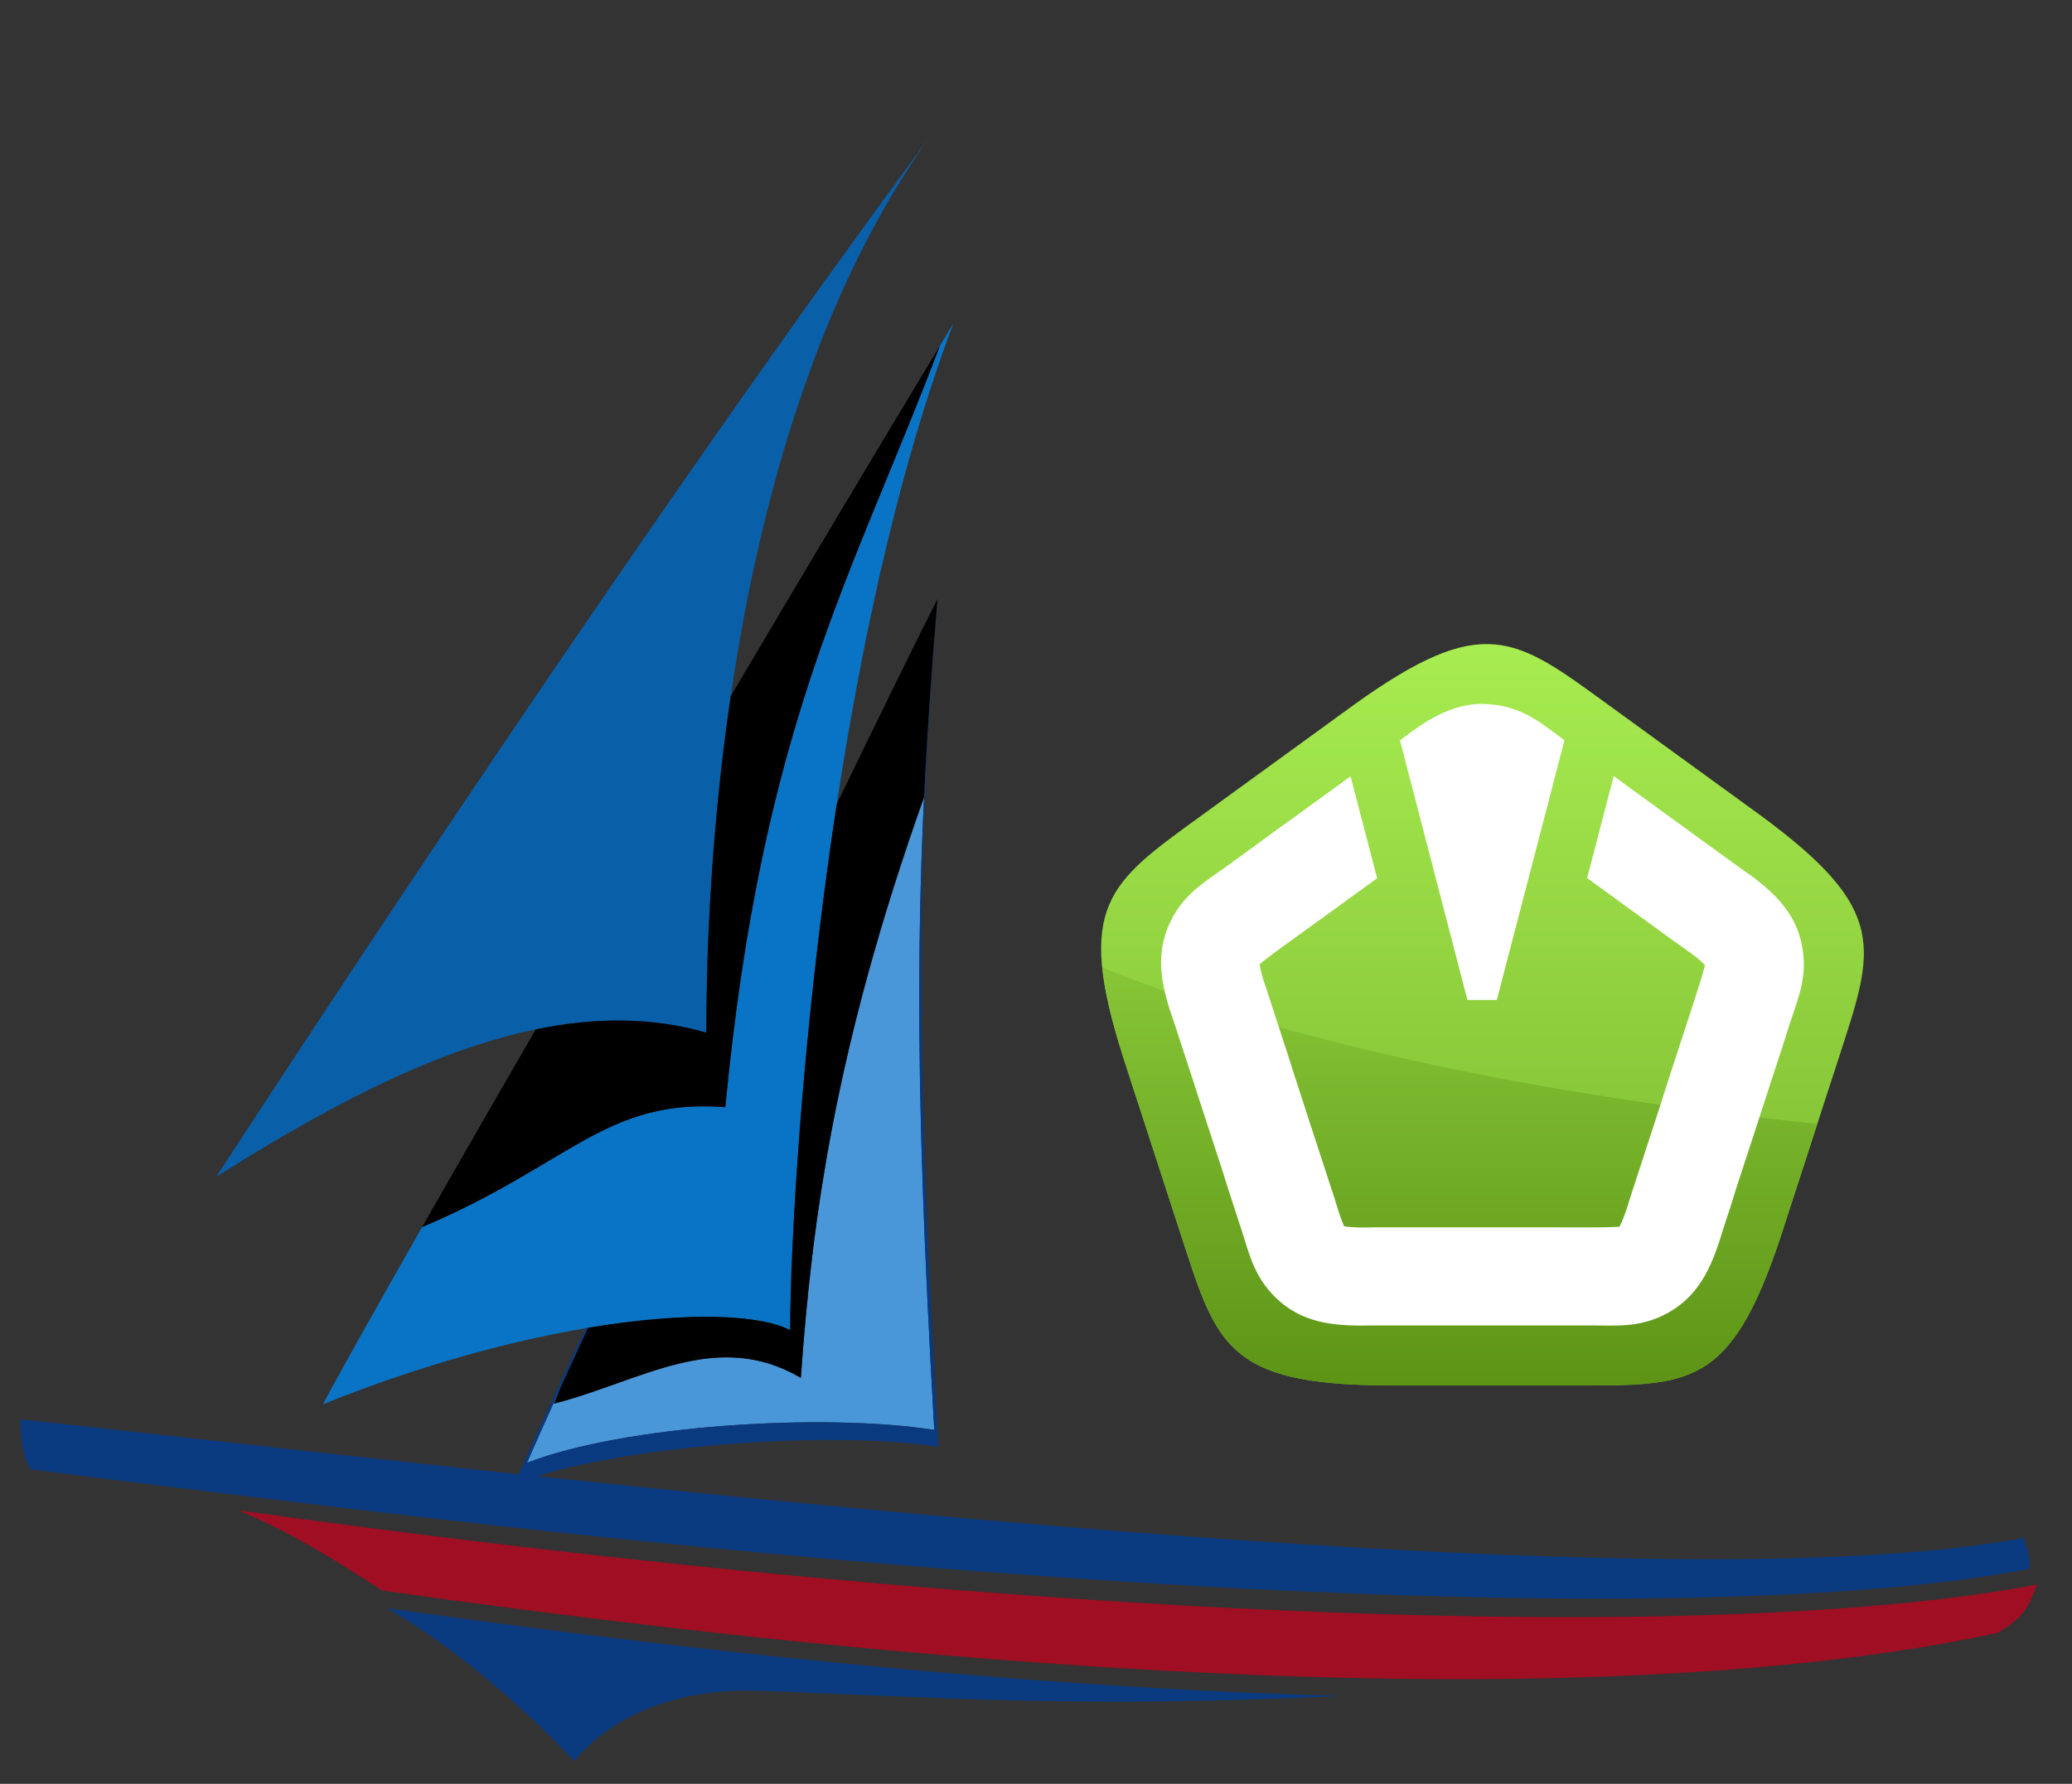 <?xml version="1.0" encoding="UTF-8" standalone="no"?>
<svg
   xmlns:dc="http://purl.org/dc/elements/1.1/"
   xmlns:cc="http://creativecommons.org/ns#"
   xmlns:rdf="http://www.w3.org/1999/02/22-rdf-syntax-ns#"
   xmlns:svg="http://www.w3.org/2000/svg"
   xmlns="http://www.w3.org/2000/svg"
   xmlns:xlink="http://www.w3.org/1999/xlink"
   xmlns:sodipodi="http://sodipodi.sourceforge.net/DTD/sodipodi-0.dtd"
   xmlns:inkscape="http://www.inkscape.org/namespaces/inkscape"
   version="1.1"
   encoding="UTF-8"
   standalone="no"
   width="360"
   height="310"
   id="svg116"
   sodipodi:docname="harbour_sfml.svg"
   inkscape:version="0.92.5 (2060ec1f9f, 2020-04-08)"
   inkscape:export-filename="/home/harbour/bitmap.png"
   inkscape:export-xdpi="96"
   inkscape:export-ydpi="96">
  <rect width="100%" height="100%" fill="#333333" stroke="none"/>
  <defs
     id="defs120">
    <linearGradient
       id="linearGradient4987">
      <stop
         id="stop4989"
         offset="0"
         stop-color="#a9ee52" />
      <stop
         id="stop4991"
         offset="1"
         stop-color="#53880e" />
    </linearGradient>
    <linearGradient
       x1="85.312"
       y1="4.419"
       x2="85.312"
       y2="206.791"
       id="linearGradient4885"
       xlink:href="#linearGradient4987"
       gradientTransform="scale(1.014,0.986)"
       gradientUnits="userSpaceOnUse" />
    <linearGradient
       x1="66.224"
       y1="8.108"
       x2="66.224"
       y2="177.975"
       id="linearGradient4923"
       xlink:href="#linearGradient4987"
       gradientTransform="scale(1.308,0.765)"
       gradientUnits="userSpaceOnUse" />
  </defs>
  <sodipodi:namedview
     pagecolor="#ffffff"
     bordercolor="#666666"
     borderopacity="1"
     objecttolerance="10"
     gridtolerance="10"
     guidetolerance="10"
     inkscape:pageopacity="0"
     inkscape:pageshadow="2"
     inkscape:window-width="1848"
     inkscape:window-height="1016"
     id="namedview118"
     showgrid="false"
     inkscape:zoom="2.7032258"
     inkscape:cx="180"
     inkscape:cy="155"
     inkscape:window-x="72"
     inkscape:window-y="27"
     inkscape:window-maximized="1"
     inkscape:current-layer="svg116" />
  <g
     transform="matrix(1.25,0,0,-1.25,3.545,306.062) scale(0.1,0.1)"
     id="g114">
    <path
       fill="#9f0e22"
       d="M 2803.1,245.621 C 2366.5,162.035 1424.12,192.449 303.559,348.641 377.477,317.289 434.195,281.641 502.855,237.172 1600.62,81.801 2321.76,86.859 2747.34,178.066 c 38.85,21.957 43.91,37.157 55.76,67.555 l 0,0"
       id="path86" />
    <path
       fill="#4997d9"
       d="m 750.84,519.199 c -3.262,-8.187 -6.348,-15.597 -9.176,-22.133 120.332,30.688 225.27,104.942 343.086,35.821 15.74,220.496 47.34,458.816 171.17,807.113 4.24,87.85 10.44,177.85 18.72,275.68 -32.94,-389.52 -32.94,-655.742 -4.41,-1155.153 -153.8,24.028 -431.277,6.567 -566.007,-45.722 10.98,25.562 26.933,61.226 46.617,104.394"
       id="path88" />
    <path
       fill="#225aa6"
       d="M 1264.75,2259.18 C 874.328,1732.13 422.793,1043.55 272.227,812.516 422.793,1043.55 874.328,1732.13 1264.75,2259.18"
       id="path90" />
    <path
       fill="#0974c5"
       d="m 558.344,742.5 c 206.461,87.387 255.051,179.547 421.461,166.676 51.215,535.044 176.585,737.284 298.165,1058.394 -99.69,-165.17 -197.96,-330.05 -290.65,-486.98 0.004,0.03 0.016,0.07 0.02,0.1 98.45,166.7 203.2,342.34 309.27,517.76 C 1111.74,1507.86 1069.98,777.684 1069.98,599.125 994.473,638.547 729.516,620.547 420.367,496.168 c 25.957,48.164 73.844,133.75 137.977,246.332 m 157.988,274.88 0.02,0 C 673.578,943.52 633.977,874.75 598.266,812.398 c 35.687,62.329 75.324,131.157 118.066,204.982"
       id="path92" />
    <path
       fill="#095fa8"
       d="M 1264.75,2259.18 C 968.824,1847.07 953.434,1191.32 953.434,1012.76 733.383,1076.58 489.125,948.957 272.227,812.516 422.793,1043.55 874.328,1732.13 1264.75,2259.18"
       id="path94" />
    <g
       fill="#09397f"
       id="g102">
      <path
         d="M 2792.65,267.379 C 2399.82,192.129 1581.42,221.758 566.953,338.188 468.238,349.551 184.496,383.785 14.004,405.801 4.738,420.977 0,445.41 0,475.102 632.199,407.871 2233.08,205.469 2784.55,310.383 c 2.5,-11.766 8.83,-18.098 8.1,-43.004 l 0,0"
         id="path96" />
      <path
         d="m 785.875,601.973 c 1.082,0.179 2.16,0.367 3.242,0.547 -13.808,-29.848 -26.586,-57.637 -38.09,-82.868 -0.066,-0.148 -0.125,-0.3 -0.187,-0.453 -19.684,-43.168 -35.637,-78.832 -46.617,-104.394 134.73,52.289 412.207,69.75 566.007,45.722 -28.35,496.391 -28.52,762.423 3.82,1148.123 0.2,0.4 0.4,0.78 0.59,1.17 -32.94,-389.51 -27.09,-673.285 1.45,-1172.785 -153.81,24.121 -454.598,0.813 -589.328,-51.48 19.199,44.738 54.55,121.613 99.113,216.418"
         id="path98" />
      <path
         d="m 769.867,0 c 0.821,1.016 1.688,2.121 2.567,3.125 45.586,54.125 131.164,99.047 254.516,94.684 240.49,-8.438 443.31,-25.039 809.32,-7.055 -360,9.145 -798.36,47.129 -1326.653,121.93 C 640.898,136.34 750.098,21.391 769.867,0 l 0,0"
         id="path100" />
    </g>
    <path
       d="m 1134.71,1330.7 c 56.28,116.28 105.94,217.58 139.93,284.98 -33.99,-67.4 -83.65,-168.7 -139.93,-284.98 l 0,0"
       id="path104" />
    <path
       d="m 751.027,519.652 c 11.504,25.231 24.282,53.02 38.09,82.868 136.246,22.773 238.443,18.75 280.863,-3.395 0,105.563 14.6,403.905 64.73,731.575 56.28,116.28 105.94,217.58 139.93,284.98 -8.28,-97.83 -14.48,-187.83 -18.72,-275.68 -123.83,-348.297 -155.43,-586.617 -171.17,-807.113 -117.816,69.121 -222.754,-5.133 -343.086,-35.821 2.883,6.661 6.031,14.219 9.363,22.586"
       id="path106" />
    <path
       d="M 598.266,812.398 C 584.34,788.078 571.035,764.781 558.344,742.5 l -0.008,-0.004 c 12.691,22.27 26.012,45.594 39.93,69.902"
       id="path108" />
    <path
       d="m 598.266,812.398 c -13.926,-24.32 -27.231,-47.617 -39.922,-69.898 12.691,22.281 25.996,45.578 39.922,69.898"
       id="path110" />
    <path
       d="m 598.266,812.398 c 35.711,62.352 75.312,131.122 118.086,204.982 80.535,16.61 160.261,17.66 237.082,-4.62 0,80.69 3.144,258.8 33.886,467.83 92.69,156.93 190.96,321.81 290.65,486.98 -121.58,-321.11 -246.95,-523.35 -298.165,-1058.394 -166.41,12.871 -215,-79.289 -421.461,-166.676 12.691,22.281 25.996,45.578 39.922,69.898"
       id="path112" />
  </g>
  <g
     id="g217"
     transform="matrix(1.136,0,0,1.136,183.358,102.84)"
     inkscape:export-xdpi="96"
     inkscape:export-ydpi="96">
    <g
       id="g14">
      <title
         id="title16">background</title>
      <rect
         x="-1"
         y="-1"
         width="132"
         height="132"
         id="canvas_background"
         style="fill:none" />
    </g>
    <g
       id="g19">
      <title
         id="title21">Layer 1</title>
      <path
         d="M 84.546,17.273 88.432,20.096 l 3.886,2.823 3.886,2.823 3.886,2.823 3.886,2.823 3.886,2.823 c 19.738,14.509 17.411,20.329 12.008,36.958 l -1.485,4.568 -1.484,4.568 -1.484,4.568 -1.485,4.568 -1.484,4.568 -1.484,4.568 C 103.265,121.835 97.01,121.421 79.526,121.421 H 50.707 C 26.21,121.285 24.672,115.208 19.269,98.58 l -1.484,-4.568 -1.484,-4.568 -1.484,-4.568 -1.484,-4.568 -1.484,-4.568 -1.484,-4.568 c -7.44,-23.34 -2.136,-26.681 12.008,-36.958 l 3.886,-2.823 3.886,-2.823 3.886,-2.823 3.886,-2.823 3.886,-2.823 3.886,-2.823 C 65.585,2.984 70.402,6.996 84.546,17.273 Z"
         id="path6382"
         inkscape:connector-curvature="0"
         style="fill:url(#linearGradient4885)" />
      <path
         d="m 7.188,57.469 c 0.372,3.668 1.404,8.091 3.188,13.688 l 1.469,4.594 1.5,4.562 1.469,4.562 1.5,4.562 1.469,4.562 1.5,4.594 c 5.403,16.629 6.941,22.676 31.438,22.812 h 28.812 c 17.484,0 23.738,0.443 31.438,-22.812 l 1.469,-4.594 1.5,-4.562 1.469,-4.562 1.125,-3.469 C 71.938,76.815 33.822,68.363 7.193,57.464 Z"
         id="path4909"
         inkscape:connector-curvature="0"
         style="fill:url(#linearGradient4923)" />
      <g
         id="g3366"
         style="fill:#ffffff">
        <path
           d="m 85.397,28.201 -4.062,15.594 1.063,0.781 2.687,1.938 2.688,1.969 2.687,1.938 2.688,1.969 2.875,2.062 c 2.361,1.612 3.11,2.437 3.344,2.656 -0.081,0.279 -0.307,1.284 -1.25,4.188 l -1.031,3.188 -1.031,3.156 -1.031,3.156 -1.031,3.156 -1,3.156 -1.031,3.188 -1.031,3.156 -1.031,3.156 -1.031,3.156 -1.093,3.375 c -0.813,2.775 -1.372,3.723 -1.5,4 -0.356,0.009 -1.315,0.094 -4.375,0.094 H 48.43 c -2.862,0.084 -3.933,-0.116 -4.25,-0.156 -0.099,-0.251 -0.471,-0.889 -1.438,-4.156 l -1.031,-3.156 -1.031,-3.156 -1.031,-3.156 -1.031,-3.156 -1.031,-3.188 -1.031,-3.156 -1,-3.156 -1.031,-3.156 -1.031,-3.156 -1.093,-3.375 c -0.98,-2.739 -1.098,-3.834 -1.156,-4.125 0.226,-0.181 0.732,-0.668 3.469,-2.656 l 2.688,-1.937 2.719,-1.969 2.688,-1.938 2.688,-1.969 2.688,-1.938 1.031,-0.75 -4.062,-15.594 -0.406,0.281 -2.688,1.969 -2.688,1.938 -2.688,1.969 -2.719,1.938 -2.687,1.969 -2.688,1.969 -2.687,1.938 c -3.213,2.334 -6.683,4.264 -8.688,9.125 -1.979,4.801 -0.851,9.499 0.969,14.625 l 1.031,3.156 1.031,3.156 1.031,3.156 1.031,3.188 1.031,3.156 1.031,3.156 1.031,3.156 1,3.156 1.031,3.188 1.031,3.156 c 1.227,3.777 1.997,7.686 6,11.094 3.949,3.362 8.759,3.708 14.188,3.562 h 33.251 c 3.971,0 7.928,0.473 12.406,-2.281 4.415,-2.715 6.274,-7.17 7.812,-12.375 l 1.031,-3.156 1,-3.188 1.031,-3.156 1.031,-3.156 1.031,-3.156 1.031,-3.156 1.031,-3.188 1.031,-3.156 1.031,-3.156 1,-3.156 c 1.227,-3.777 2.923,-7.39 1.688,-12.5 -1.218,-5.039 -4.899,-8.178 -9.375,-11.25 l -2.688,-1.938 -2.719,-1.969 -2.688,-1.969 -2.687,-1.938 -2.688,-1.969 -2.687,-1.938 -2.688,-1.969 -0.437,-0.312 -0.003,-2.99e-4 z"
           id="path6354"
           inkscape:connector-curvature="0" />
        <path
           d="m 64.526,17.176 c -4.308,0.264 -7.956,2.579 -11.719,5.469 -0.036,0.027 -0.061,0.065 -0.094,0.094 l 10.312,39.704 4.5,9.9e-5 10.344,-39.704 -0.094,-0.094 c -3.213,-2.334 -6.133,-5.033 -11.375,-5.438 -0.645,-0.05 -1.259,-0.069 -1.875,-0.031 l 9.99e-4,-3.99e-4 z"
           id="path6356"
           inkscape:connector-curvature="0" />
      </g>
    </g>
  </g>
</svg>
